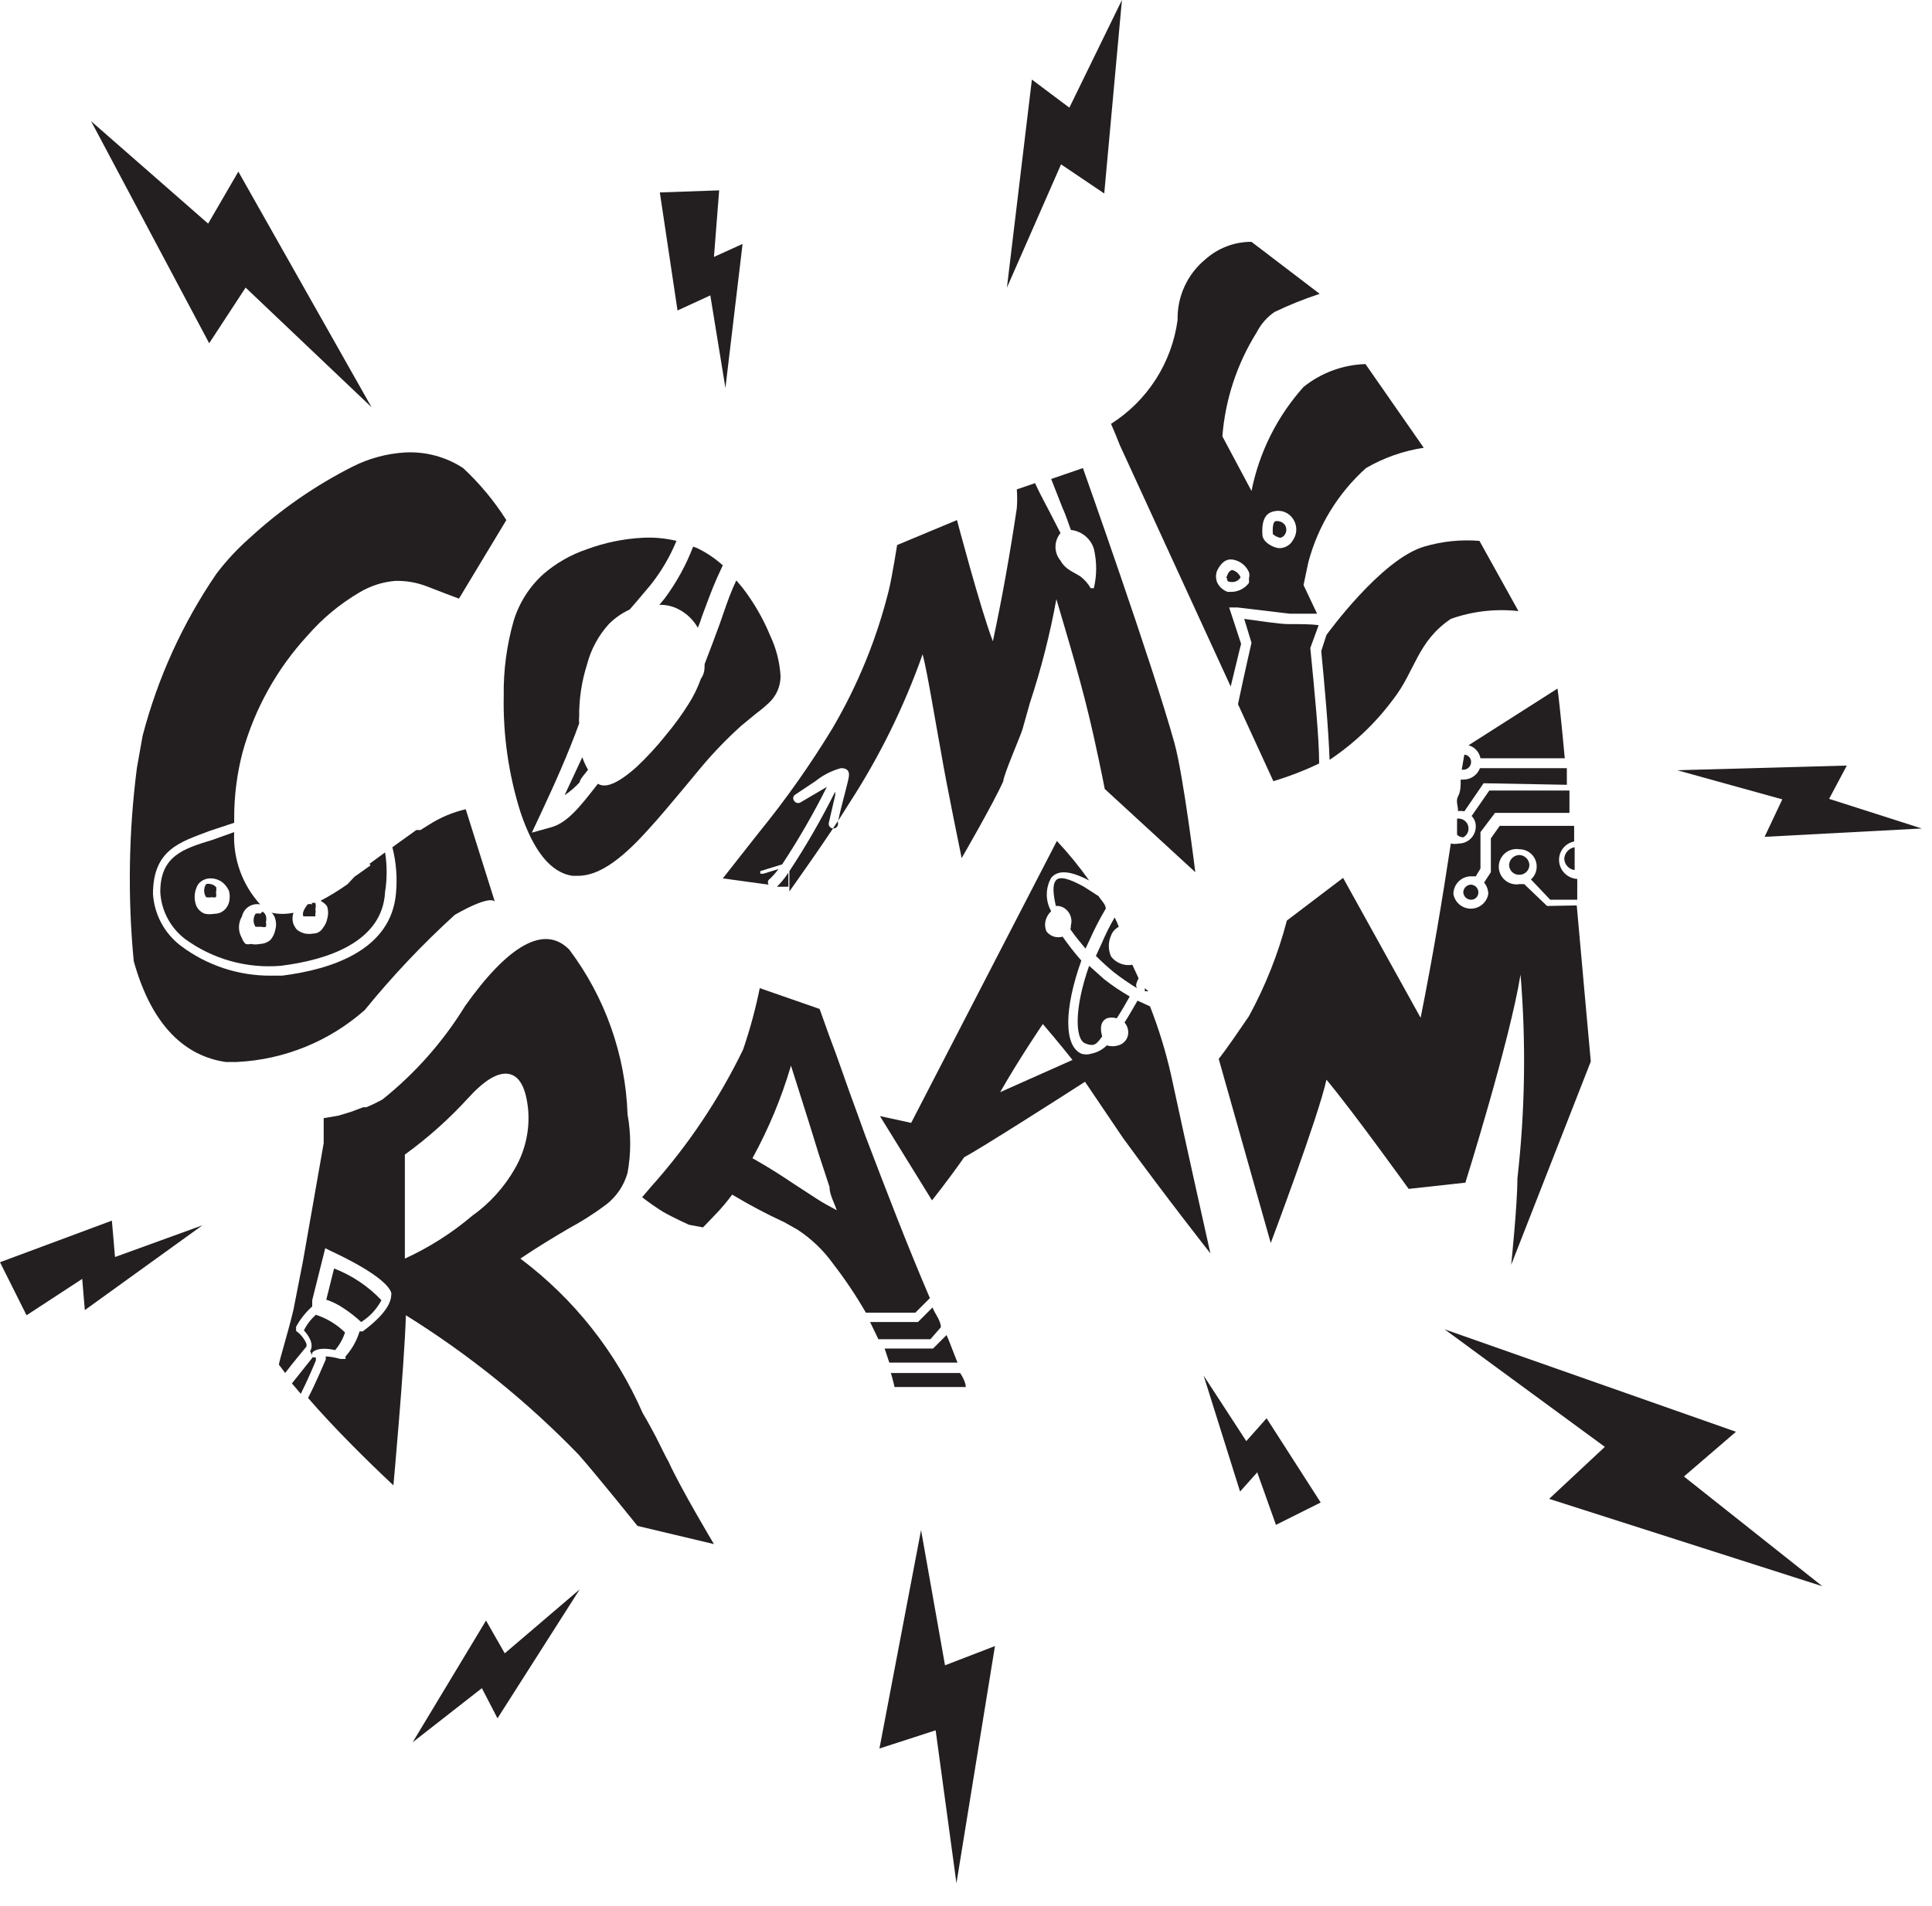 <svg width="76" height="75" viewBox="0 0 76 75" fill="none" xmlns="http://www.w3.org/2000/svg">
<g clip-path="url(#clip0_474_3722)">
<path d="M14.575 34.052L13.94 34.502L13.674 34.789C13.334 35.03 12.979 35.249 12.61 35.443C12.61 35.443 12.835 35.566 12.876 35.689C12.917 35.836 12.917 35.992 12.876 36.139C12.848 36.282 12.785 36.416 12.691 36.528C12.653 36.591 12.598 36.643 12.534 36.679C12.47 36.714 12.397 36.733 12.323 36.733C12.215 36.753 12.104 36.753 11.995 36.733C11.884 36.706 11.78 36.657 11.688 36.589C11.629 36.523 11.581 36.447 11.545 36.364C11.494 36.219 11.494 36.06 11.545 35.914C11.262 35.975 10.969 35.975 10.685 35.914C10.756 35.98 10.806 36.066 10.829 36.16C10.871 36.3 10.871 36.449 10.829 36.589C10.801 36.733 10.738 36.866 10.644 36.978C10.526 37.083 10.373 37.141 10.214 37.142H10.235C10.114 37.167 9.988 37.167 9.867 37.142C9.8 37.16 9.729 37.16 9.662 37.142C9.596 37.08 9.546 37.003 9.519 36.917C9.441 36.787 9.4 36.638 9.4 36.487C9.4 36.336 9.441 36.187 9.519 36.057C9.553 35.901 9.647 35.764 9.781 35.676C9.915 35.588 10.078 35.556 10.235 35.587C9.886 35.203 9.616 34.754 9.44 34.266C9.265 33.778 9.187 33.26 9.211 32.742L8.352 33.049C7.205 33.397 6.305 33.684 6.305 35.096C6.323 35.454 6.419 35.803 6.585 36.121C6.751 36.439 6.984 36.717 7.267 36.937C8.358 37.739 9.704 38.117 11.054 38.001C12.855 37.776 15.046 37.081 15.148 35.096C15.23 34.58 15.23 34.055 15.148 33.54L14.534 33.99L14.575 34.052ZM9.027 35.403C9.013 35.55 8.948 35.687 8.843 35.791C8.789 35.844 8.725 35.886 8.655 35.914C8.584 35.942 8.509 35.956 8.434 35.955C8.312 35.978 8.187 35.978 8.065 35.955C7.989 35.929 7.919 35.888 7.86 35.832C7.797 35.776 7.748 35.706 7.717 35.628C7.666 35.491 7.647 35.344 7.661 35.199C7.675 35.053 7.723 34.913 7.799 34.789C7.86 34.713 7.939 34.654 8.028 34.614C8.117 34.575 8.214 34.558 8.311 34.563C8.475 34.568 8.633 34.625 8.761 34.727C8.867 34.816 8.95 34.928 9.007 35.055C9.038 35.168 9.045 35.286 9.027 35.403Z" fill="#231F20"/>
<path d="M8.516 34.932C8.49 34.894 8.457 34.861 8.418 34.836C8.38 34.812 8.336 34.795 8.291 34.789C8.231 34.77 8.166 34.77 8.106 34.789C8.057 34.865 8.031 34.954 8.031 35.044C8.031 35.135 8.057 35.224 8.106 35.3C8.18 35.318 8.258 35.318 8.332 35.3C8.385 35.317 8.442 35.317 8.495 35.3C8.51 35.24 8.51 35.176 8.495 35.116C8.516 35.035 8.516 34.951 8.495 34.87C8.5 34.891 8.507 34.912 8.516 34.932Z" fill="#231F20"/>
<path d="M10.235 35.955C10.175 35.934 10.11 35.934 10.051 35.955C10.001 36.032 9.975 36.12 9.975 36.211C9.975 36.302 10.001 36.391 10.051 36.467H10.296C10.349 36.487 10.408 36.487 10.46 36.467C10.475 36.407 10.475 36.343 10.46 36.283C10.482 36.202 10.482 36.118 10.46 36.037C10.438 35.971 10.395 35.914 10.337 35.873C10.299 35.895 10.264 35.922 10.235 35.955Z" fill="#231F20"/>
<path d="M16.867 32.456L16.54 32.66H16.376L15.435 33.336C15.585 33.923 15.634 34.533 15.578 35.137C15.394 37.388 13.04 38.145 11.095 38.39H10.665C9.389 38.399 8.145 37.99 7.124 37.224C6.803 36.983 6.538 36.675 6.347 36.322C6.156 35.968 6.044 35.578 6.018 35.178C6.018 33.418 7.103 33.131 8.229 32.701L9.212 32.374V32.19C9.211 31.32 9.321 30.453 9.539 29.611C10.014 27.895 10.891 26.317 12.098 25.007C12.683 24.333 13.375 23.759 14.145 23.308C14.569 23.054 15.045 22.9 15.537 22.858C15.956 22.845 16.373 22.914 16.765 23.063L17.564 23.37L18.055 23.554L19.918 20.464C19.441 19.712 18.87 19.024 18.219 18.418C17.539 17.974 16.736 17.759 15.926 17.804C15.213 17.848 14.517 18.036 13.879 18.356C12.389 19.109 11.011 20.067 9.785 21.201C9.318 21.616 8.893 22.075 8.516 22.572C7.186 24.517 6.203 26.677 5.609 28.956L5.384 30.225C5.061 32.744 5.02 35.29 5.261 37.817C5.977 40.396 7.308 41.562 8.884 41.787H9.314C11.177 41.698 12.953 40.977 14.35 39.741C15.435 38.406 16.619 37.155 17.891 35.996C19.365 35.157 19.467 35.484 19.467 35.484L18.321 31.842C17.805 31.961 17.313 32.169 16.867 32.456Z" fill="#231F20"/>
<path d="M12.282 35.587C12.223 35.565 12.157 35.565 12.098 35.587C11.914 35.832 11.893 35.955 11.934 36.057H12.118H12.282H12.405V35.955C12.42 35.895 12.42 35.831 12.405 35.771C12.427 35.691 12.427 35.606 12.405 35.525H12.262L12.282 35.587Z" fill="#231F20"/>
<path d="M57.562 30.287C57.644 30.287 57.722 30.255 57.779 30.197C57.837 30.139 57.869 30.061 57.869 29.98C57.87 29.907 57.842 29.837 57.793 29.784C57.743 29.731 57.676 29.698 57.603 29.693L57.501 30.287H57.562Z" fill="#231F20"/>
<path d="M61.534 33.786C61.538 33.898 61.581 34.004 61.656 34.086C61.731 34.169 61.833 34.222 61.943 34.236V33.336C61.834 33.354 61.734 33.408 61.66 33.49C61.586 33.572 61.541 33.676 61.534 33.786Z" fill="#231F20"/>
<path d="M61.636 30.88V30.225H58.218C58.168 30.358 58.078 30.472 57.961 30.553C57.844 30.633 57.705 30.676 57.563 30.675H57.46C57.46 30.921 57.46 31.146 57.358 31.33C57.256 31.514 57.358 31.719 57.358 31.924H57.317C57.411 31.903 57.509 31.903 57.604 31.924L58.361 30.819L61.636 30.88Z" fill="#231F20"/>
<path d="M57.767 32.579C57.762 32.479 57.719 32.386 57.646 32.317C57.574 32.248 57.478 32.21 57.378 32.21H57.317C57.317 32.436 57.317 32.64 57.317 32.845C57.382 32.91 57.47 32.947 57.562 32.947C57.629 32.912 57.683 32.858 57.719 32.793C57.755 32.728 57.772 32.653 57.767 32.579Z" fill="#231F20"/>
<path d="M59.364 34.031C59.364 34.084 59.374 34.136 59.395 34.185C59.416 34.234 59.447 34.277 59.485 34.314C59.523 34.35 59.569 34.378 59.618 34.397C59.668 34.415 59.72 34.423 59.773 34.42C59.876 34.42 59.975 34.379 60.048 34.306C60.121 34.233 60.162 34.135 60.162 34.031C60.157 33.93 60.115 33.834 60.043 33.762C59.971 33.69 59.875 33.648 59.773 33.643C59.668 33.642 59.567 33.683 59.491 33.755C59.414 33.828 59.369 33.926 59.364 34.031Z" fill="#231F20"/>
<path d="M58.238 29.836H61.554C61.411 28.281 61.288 27.176 61.267 27.094L57.767 29.325C57.886 29.357 57.993 29.422 58.076 29.513C58.159 29.604 58.215 29.715 58.238 29.836Z" fill="#231F20"/>
<path d="M57.562 35.116C57.568 35.194 57.602 35.267 57.659 35.32C57.716 35.373 57.791 35.403 57.87 35.403C57.946 35.403 58.019 35.372 58.072 35.319C58.126 35.265 58.156 35.192 58.156 35.116C58.156 35.038 58.127 34.963 58.074 34.906C58.02 34.849 57.947 34.814 57.87 34.809C57.788 34.809 57.71 34.841 57.652 34.899C57.595 34.957 57.562 35.035 57.562 35.116Z" fill="#231F20"/>
<path d="M60.858 35.648L59.958 34.788H59.773C59.673 34.806 59.571 34.801 59.473 34.775C59.375 34.748 59.284 34.701 59.206 34.635C59.129 34.57 59.066 34.489 59.023 34.397C58.98 34.305 58.958 34.204 58.958 34.103C58.958 34.002 58.98 33.901 59.023 33.809C59.066 33.717 59.129 33.636 59.206 33.571C59.284 33.505 59.375 33.458 59.473 33.431C59.571 33.405 59.673 33.4 59.773 33.417C59.952 33.417 60.124 33.489 60.251 33.615C60.378 33.742 60.449 33.914 60.449 34.093C60.45 34.189 60.431 34.285 60.392 34.373C60.353 34.461 60.295 34.54 60.224 34.604L60.981 35.402H62.045V34.584C61.855 34.574 61.676 34.492 61.543 34.356C61.41 34.219 61.334 34.038 61.329 33.847C61.326 33.674 61.383 33.506 61.492 33.371C61.6 33.236 61.753 33.144 61.923 33.11V32.496H58.995L58.647 32.988V34.318L58.381 34.727C58.486 34.854 58.544 35.013 58.545 35.177C58.517 35.339 58.433 35.485 58.307 35.591C58.182 35.696 58.023 35.754 57.859 35.754C57.695 35.754 57.537 35.696 57.411 35.591C57.286 35.485 57.202 35.339 57.173 35.177C57.173 34.993 57.247 34.816 57.377 34.685C57.508 34.555 57.685 34.481 57.87 34.481H58.054L58.238 34.175V32.742L58.811 31.985H61.738V31.105H58.586L57.89 32.108C57.943 32.162 57.985 32.226 58.013 32.296C58.041 32.366 58.055 32.441 58.054 32.517C58.054 32.696 57.983 32.868 57.856 32.995C57.729 33.121 57.557 33.192 57.378 33.192C57.277 33.212 57.173 33.212 57.071 33.192C56.744 35.361 56.355 37.694 55.884 40.048L52.834 34.543L50.623 36.221C50.28 37.532 49.778 38.797 49.129 39.986C48.187 41.378 47.941 41.664 47.941 41.664L49.988 48.909C49.988 48.909 51.872 43.915 52.179 42.483C53.223 43.731 55.413 46.78 55.413 46.78L57.644 46.535C57.644 46.535 59.384 40.989 59.814 38.349C60.035 41.021 59.994 43.708 59.691 46.371C59.691 47.415 59.446 49.768 59.446 49.768L62.578 41.767C62.578 41.767 62.312 38.861 62.025 35.627L60.858 35.648ZM57.89 37.694C57.897 37.578 57.897 37.462 57.89 37.346V37.694Z" fill="#231F20"/>
<path d="M36.703 53.063H34.799L34.983 53.615H37.665C37.501 53.206 37.338 52.756 37.235 52.531L36.703 53.063Z" fill="#231F20"/>
<path d="M35.189 54.577H37.993C37.993 54.577 37.993 54.352 37.768 54.025H35.045C35.148 54.373 35.189 54.577 35.189 54.577Z" fill="#231F20"/>
<path d="M37.011 52.224C37.011 51.958 36.785 51.712 36.683 51.446L36.11 52.019H34.227L34.554 52.695H36.601L37.011 52.224Z" fill="#231F20"/>
<path d="M27.655 48.295L28.147 47.783C28.382 47.539 28.601 47.279 28.802 47.005C29.464 47.404 30.147 47.766 30.849 48.09L31.36 48.377C31.911 48.735 32.39 49.193 32.773 49.727C33.245 50.339 33.676 50.981 34.062 51.651H36.007L36.58 51.078C35.7 49.032 34.861 46.842 34.042 44.693L33.694 43.731C33.326 42.749 32.978 41.685 32.63 40.785L32.241 39.7L29.887 38.881C29.721 39.7 29.503 40.506 29.232 41.296C28.282 43.257 27.062 45.076 25.608 46.699L25.26 47.108C25.523 47.313 25.796 47.504 26.079 47.681C26.55 47.947 27.103 48.192 27.103 48.192L27.655 48.295ZM31.115 41.931C31.483 43.097 31.852 44.243 32.2 45.389L32.63 46.699C32.63 47.005 32.814 47.312 32.916 47.62C32.609 47.456 32.343 47.312 32.097 47.149L31.217 46.576C30.726 46.248 30.255 45.941 29.6 45.573C30.235 44.417 30.743 43.196 31.115 41.931Z" fill="#231F20"/>
<path d="M50.357 21.16C50.395 21.154 50.431 21.14 50.463 21.119C50.494 21.097 50.521 21.07 50.541 21.037C50.58 20.98 50.601 20.912 50.601 20.843C50.601 20.773 50.58 20.706 50.541 20.648C50.5 20.597 50.447 20.557 50.386 20.532C50.325 20.507 50.259 20.497 50.193 20.505C50.091 20.505 50.05 20.71 50.071 21.017C50.152 21.088 50.251 21.137 50.357 21.16Z" fill="#231F20"/>
<path d="M48.801 22.715C48.772 22.645 48.727 22.583 48.671 22.534C48.614 22.484 48.547 22.448 48.474 22.429C48.474 22.429 48.351 22.429 48.269 22.654C48.187 22.879 48.269 22.654 48.269 22.777C48.269 22.899 48.371 22.899 48.433 22.899C48.505 22.909 48.579 22.896 48.645 22.864C48.711 22.831 48.765 22.779 48.801 22.715Z" fill="#231F20"/>
<path d="M58.197 21.282C57.466 21.223 56.73 21.299 56.027 21.507C54.328 21.999 52.179 24.986 52.179 24.986L51.974 25.621C52.097 26.869 52.261 28.69 52.302 29.898C53.265 29.256 54.11 28.453 54.799 27.524C55.679 26.398 55.741 25.252 57.071 24.352C57.924 24.05 58.834 23.945 59.732 24.045L58.197 21.282Z" fill="#231F20"/>
<path d="M50.684 24.557C50.316 24.557 49.415 24.413 48.944 24.352L49.231 25.293C49.231 25.293 48.965 26.439 48.699 27.708L50.091 30.737C50.709 30.552 51.311 30.32 51.892 30.041C51.892 29.018 51.708 27.176 51.544 25.498L51.872 24.598C51.565 24.557 51.176 24.557 50.684 24.557Z" fill="#231F20"/>
<path d="M48.822 25.334L48.351 23.902H48.678L50.725 24.147H51.81L51.278 23.022L51.462 22.142C51.839 20.705 52.629 19.41 53.735 18.418C54.435 18.01 55.206 17.739 56.007 17.619L53.714 14.325C52.826 14.353 51.971 14.669 51.278 15.225C50.242 16.382 49.535 17.795 49.231 19.318L48.085 17.169C48.199 15.716 48.662 14.312 49.436 13.076C49.598 12.757 49.837 12.483 50.132 12.278C50.709 12.001 51.304 11.762 51.913 11.562L49.231 9.516C48.558 9.513 47.909 9.761 47.409 10.211C47.06 10.499 46.782 10.863 46.594 11.274C46.406 11.685 46.314 12.133 46.324 12.585C46.213 13.417 45.921 14.215 45.468 14.922C45.015 15.629 44.413 16.228 43.704 16.678C43.704 16.678 43.827 16.944 44.052 17.517L48.412 27.012C48.596 26.276 48.76 25.559 48.822 25.334ZM50.132 20.116C50.271 20.085 50.417 20.098 50.549 20.153C50.681 20.208 50.792 20.302 50.869 20.423C50.95 20.544 50.993 20.686 50.993 20.832C50.993 20.978 50.95 21.12 50.869 21.241C50.817 21.339 50.741 21.42 50.647 21.478C50.554 21.535 50.446 21.567 50.337 21.569C50.111 21.569 49.681 21.344 49.661 21.057C49.62 20.464 49.784 20.177 50.132 20.116ZM47.88 22.919C47.82 22.768 47.82 22.6 47.88 22.449C48.044 22.121 48.248 21.978 48.494 22.019C48.633 22.041 48.763 22.098 48.874 22.184C48.985 22.27 49.072 22.382 49.129 22.51C49.155 22.59 49.155 22.676 49.129 22.756C49.136 22.817 49.136 22.879 49.129 22.94C49.051 23.042 48.953 23.126 48.84 23.186C48.727 23.246 48.602 23.281 48.474 23.288H48.289C48.2 23.256 48.118 23.208 48.048 23.145C47.978 23.081 47.921 23.005 47.88 22.919Z" fill="#231F20"/>
<path d="M43.54 40.068C43.667 40.028 43.803 40.028 43.929 40.068C44.093 39.823 44.257 39.536 44.441 39.209C44.091 39.008 43.756 38.782 43.438 38.533L42.844 38.002C42.251 39.679 42.292 40.887 42.681 41.051C43.069 41.214 43.151 41.051 43.356 40.785C43.233 40.314 43.377 40.15 43.54 40.068Z" fill="#231F20"/>
<path d="M42.107 36.569C42.292 36.835 42.496 37.081 42.701 37.326L42.865 36.978C43.052 36.557 43.264 36.147 43.499 35.751C43.499 35.587 43.315 35.423 43.213 35.26L42.639 34.891C42.046 34.564 41.677 34.462 41.534 34.646C41.391 34.83 41.432 35.178 41.534 35.648C41.609 35.642 41.684 35.652 41.754 35.676C41.825 35.701 41.889 35.74 41.944 35.792C42.028 35.867 42.09 35.964 42.122 36.073C42.155 36.181 42.157 36.296 42.128 36.406C42.127 36.461 42.12 36.516 42.107 36.569Z" fill="#231F20"/>
<path d="M45.035 38.881V39.004H45.178C45.127 38.966 45.08 38.925 45.035 38.881Z" fill="#231F20"/>
<path d="M45.239 39.598L44.748 39.373C44.564 39.68 44.4 39.987 44.236 40.232C44.301 40.307 44.346 40.396 44.368 40.493C44.389 40.589 44.386 40.69 44.359 40.785C44.331 40.869 44.283 40.945 44.219 41.005C44.155 41.066 44.076 41.11 43.991 41.133C43.844 41.18 43.687 41.18 43.54 41.133C43.372 41.3 43.159 41.414 42.926 41.46C42.8 41.501 42.664 41.501 42.537 41.46C41.841 41.153 41.862 39.68 42.537 37.797C42.274 37.497 42.028 37.183 41.8 36.856C41.686 36.889 41.565 36.887 41.452 36.851C41.338 36.814 41.239 36.745 41.166 36.651C41.13 36.567 41.111 36.477 41.111 36.385C41.111 36.294 41.13 36.203 41.166 36.119C41.208 36.018 41.271 35.928 41.35 35.853C41.237 35.653 41.178 35.428 41.178 35.198C41.178 34.969 41.237 34.743 41.35 34.543C41.616 34.216 42.107 34.257 42.844 34.646C42.457 34.099 42.033 33.58 41.575 33.09L35.843 44.182L34.615 43.916L36.662 47.231C36.662 47.231 37.256 46.494 37.931 45.532C38.525 45.225 41.759 43.159 42.681 42.565L44.175 44.775C45.935 47.19 47.614 49.318 47.614 49.318C47.614 49.318 46.611 44.837 46.058 42.258C45.851 41.352 45.577 40.463 45.239 39.598ZM39.344 42.974C40.101 41.644 41.022 40.294 41.022 40.294C41.022 40.294 41.657 41.03 42.189 41.706L39.344 42.974Z" fill="#231F20"/>
<path d="M44.789 38.493L44.543 37.961C44.387 37.989 44.225 37.974 44.077 37.916C43.929 37.858 43.8 37.76 43.704 37.633C43.648 37.504 43.618 37.365 43.618 37.224C43.618 37.083 43.648 36.944 43.704 36.815C43.759 36.664 43.868 36.54 44.011 36.467C43.965 36.341 43.91 36.218 43.847 36.099C43.656 36.429 43.486 36.771 43.336 37.122L43.11 37.613C43.336 37.838 43.581 38.063 43.806 38.247C44.1 38.477 44.408 38.689 44.727 38.882C44.646 38.759 44.727 38.636 44.789 38.493Z" fill="#231F20"/>
<path d="M22.21 31.289C22.429 31.144 22.628 30.972 22.804 30.778C22.804 30.655 23.05 30.409 23.132 30.287C23.04 30.131 22.965 29.966 22.906 29.795L22.21 31.289Z" fill="#231F20"/>
<path d="M27.267 21.508C26.987 22.238 26.608 22.927 26.141 23.554L25.936 23.8C26.176 23.792 26.415 23.841 26.632 23.943C26.977 24.105 27.263 24.369 27.451 24.7C27.514 24.553 27.569 24.403 27.615 24.25C27.799 23.759 27.983 23.247 28.188 22.777L28.433 22.244C28.132 21.974 27.795 21.746 27.43 21.569L27.267 21.508Z" fill="#231F20"/>
<path d="M28.31 24.556C28.126 25.068 27.921 25.6 27.717 26.132C27.717 26.316 27.717 26.501 27.573 26.705C27.448 27.057 27.283 27.393 27.082 27.708C26.817 28.13 26.522 28.533 26.202 28.915C25.844 29.366 25.454 29.79 25.035 30.184C24.114 31.003 23.725 30.962 23.52 30.839L23.377 31.023C22.845 31.698 22.312 32.394 21.657 32.558L20.921 32.763L21.248 32.067C21.842 30.798 22.353 29.652 22.783 28.465C22.773 28.377 22.773 28.288 22.783 28.199C22.776 27.505 22.88 26.814 23.09 26.153C23.243 25.559 23.538 25.011 23.95 24.556C24.187 24.318 24.464 24.124 24.769 23.984L25.035 23.677L25.588 23.022C26.009 22.493 26.353 21.907 26.611 21.282C26.176 21.178 25.728 21.136 25.281 21.16C24.532 21.199 23.794 21.35 23.09 21.61C22.459 21.823 21.875 22.156 21.371 22.592C20.823 23.089 20.419 23.726 20.204 24.434C19.932 25.392 19.801 26.385 19.815 27.381C19.786 28.927 20.007 30.468 20.47 31.944C20.989 33.499 21.671 34.338 22.517 34.461H22.742C23.5 34.461 24.36 33.909 25.465 32.681C25.956 32.149 26.407 31.596 26.857 31.064L27.553 30.225C28.051 29.628 28.591 29.067 29.17 28.547L29.743 28.076C29.915 27.95 30.079 27.813 30.235 27.667C30.383 27.532 30.502 27.368 30.583 27.185C30.664 27.002 30.706 26.803 30.705 26.603C30.672 26.05 30.533 25.508 30.296 25.007C30.015 24.326 29.643 23.685 29.191 23.104L28.965 22.838L28.843 23.104C28.658 23.533 28.494 24.024 28.31 24.556Z" fill="#231F20"/>
<path d="M25.956 7.572L28.29 7.49L28.085 10.109L29.211 9.598L28.536 15.266L27.942 11.623L26.652 12.217L25.956 7.572Z" fill="#231F20"/>
<path d="M51.953 59.12L50.193 60L49.456 57.933L48.781 58.69L47.348 54.127L49.026 56.705L49.825 55.805L51.953 59.12Z" fill="#231F20"/>
<path d="M0 49.666L1.044 51.753L3.234 50.321L3.337 51.549L7.963 48.213L4.524 49.461L4.401 48.029L0 49.666Z" fill="#231F20"/>
<path d="M44.134 0L43.438 7.613L41.739 6.467L39.61 11.317L40.592 3.131L42.066 4.236L44.134 0Z" fill="#231F20"/>
<path d="M71.687 62.415L60.94 58.977L63.13 56.931L56.826 52.306L68.289 56.337L66.242 58.097L71.687 62.415Z" fill="#231F20"/>
<path d="M75.597 32.599L69.415 32.927L70.111 31.453L65.976 30.307L72.649 30.123L71.953 31.433L75.597 32.599Z" fill="#231F20"/>
<path d="M16.233 68.554L19.119 63.765L19.856 65.055L22.804 62.538L19.57 67.613L18.956 66.426L16.233 68.554Z" fill="#231F20"/>
<path d="M3.583 4.768L8.229 13.506L9.662 11.316L14.616 16.023L9.376 6.753L8.188 8.799L3.583 4.768Z" fill="#231F20"/>
<path d="M36.232 60.205L34.595 68.8L36.806 68.084L37.624 74.1L39.139 64.769L37.174 65.526L36.232 60.205Z" fill="#231F20"/>
<path d="M30.562 34.891H31.012V34.338C30.882 34.538 30.731 34.723 30.562 34.891Z" fill="#231F20"/>
<path d="M46.201 29.243C45.362 26.194 42.599 18.418 42.599 18.418L41.35 18.847L41.8 19.993C41.944 20.3 42.066 20.709 42.128 20.853C42.333 20.875 42.528 20.956 42.688 21.087C42.848 21.218 42.966 21.392 43.029 21.589C43.151 22.101 43.151 22.634 43.029 23.145C43.029 23.145 42.926 23.145 42.906 23.145C42.806 22.971 42.674 22.819 42.517 22.694C42.251 22.51 41.923 22.428 41.718 22.06C41.59 21.909 41.52 21.716 41.52 21.518C41.52 21.319 41.59 21.127 41.718 20.976L41.37 20.3C41.207 19.973 40.941 19.502 40.715 19.011L39.999 19.256C40.017 19.502 40.017 19.748 39.999 19.993C39.733 21.774 39.426 23.513 39.057 25.232C38.586 24.025 37.645 20.464 37.645 20.464L35.291 21.446C35.291 21.446 35.086 22.735 34.963 23.227C34.49 25.131 33.745 26.957 32.752 28.649C31.885 30.078 30.921 31.446 29.866 32.742L28.433 34.563L30.235 34.809C30.216 34.782 30.206 34.75 30.206 34.717C30.206 34.684 30.216 34.652 30.235 34.625C30.38 34.496 30.51 34.352 30.623 34.195L30.03 34.379H29.907V34.277L30.767 34.011C31.414 33.031 32.001 32.012 32.527 30.962L31.483 31.576C31.279 31.678 31.094 31.392 31.279 31.269L32.077 30.737C32.372 30.499 32.714 30.325 33.08 30.225C33.53 30.225 33.387 30.593 33.325 30.86C33.264 31.126 33.059 31.862 32.957 32.353C32.967 32.381 32.97 32.411 32.965 32.44C32.961 32.469 32.95 32.497 32.933 32.521C32.916 32.545 32.894 32.564 32.867 32.578C32.841 32.591 32.812 32.598 32.783 32.598C32.754 32.598 32.725 32.591 32.699 32.578C32.672 32.564 32.65 32.545 32.633 32.521C32.616 32.497 32.605 32.469 32.601 32.44C32.596 32.411 32.599 32.381 32.609 32.353L32.855 31.289V31.146C32.319 32.225 31.717 33.271 31.053 34.277V35.075C31.053 35.075 32.691 32.783 33.387 31.637C34.586 29.795 35.562 27.816 36.294 25.744C36.478 26.439 36.764 28.22 37.031 29.673C37.215 30.778 37.829 33.765 37.829 33.765C37.829 33.765 39.098 31.576 39.467 30.737C39.467 30.512 40.163 28.916 40.224 28.69L40.511 27.667C40.954 26.329 41.303 24.962 41.555 23.574C41.984 25.048 42.578 26.951 43.029 28.997C43.336 30.389 43.458 31.044 43.458 31.044L47.02 34.318C47.02 34.318 46.549 30.491 46.201 29.243Z" fill="#231F20"/>
<path d="M12.282 53.329V53.431L11.484 54.434L11.832 54.843C12.118 54.27 12.323 53.779 12.425 53.534V53.411H12.282C12.272 53.35 12.272 53.288 12.282 53.227C12.282 53.227 12.446 52.961 13.183 53.124C13.357 52.92 13.489 52.684 13.572 52.429C13.248 52.112 12.856 51.874 12.425 51.733C12.231 51.906 12.071 52.114 11.955 52.347C12.139 52.551 12.364 52.879 12.2 53.165L12.282 53.329Z" fill="#231F20"/>
<path d="M15.005 51.16C14.484 50.611 13.848 50.184 13.142 49.912L12.835 51.139C13.082 51.221 13.317 51.338 13.531 51.487C13.771 51.644 13.998 51.822 14.207 52.019C14.544 51.809 14.819 51.512 15.005 51.16Z" fill="#231F20"/>
<path d="M26.304 57.524L26.182 57.299L25.793 56.521C25.629 56.215 25.465 55.907 25.281 55.6C24.23 53.193 22.572 51.099 20.47 49.523C21.166 49.052 21.821 48.663 22.374 48.336C22.889 48.06 23.381 47.745 23.848 47.395C24.255 47.079 24.549 46.642 24.687 46.146C24.825 45.388 24.825 44.612 24.687 43.854C24.606 41.508 23.805 39.244 22.395 37.367C21.392 36.344 19.959 37.244 18.3 39.577C17.436 40.983 16.335 42.23 15.046 43.261C14.84 43.375 14.628 43.477 14.411 43.568H14.288L13.797 43.752L13.326 43.895L12.733 43.998C12.733 43.998 12.733 44.571 12.733 44.98C12.426 46.76 12.18 48.111 11.914 49.645L11.545 51.528C11.341 52.408 10.972 53.575 10.972 53.697L11.218 54.025C11.525 53.615 11.812 53.288 11.955 53.104L12.057 52.981V52.879C11.993 52.723 11.895 52.583 11.771 52.469L11.648 52.367V52.203C11.813 51.904 12.027 51.634 12.282 51.405V51.16L12.794 49.114L13.04 49.236C13.388 49.4 15.189 50.239 15.394 50.873C15.394 51.078 15.394 51.549 14.268 52.388H14.145C14.035 52.752 13.846 53.087 13.592 53.37V53.472H13.388C13.201 53.417 13.009 53.383 12.815 53.37V53.493C12.692 53.759 12.466 54.332 12.118 55.007C13.183 56.235 14.473 57.504 15.476 58.445C15.476 58.445 15.905 53.738 15.967 51.753C18.448 53.297 20.73 55.139 22.763 57.238C23.52 58.097 25.076 60.041 25.076 60.041L28.085 60.757C28.085 60.757 26.775 58.568 26.304 57.524ZM18.567 47.845C17.768 48.523 16.879 49.087 15.926 49.523V45.43C16.832 44.774 17.669 44.026 18.423 43.199C19.058 42.504 19.59 42.176 20.02 42.258C20.45 42.34 20.696 42.831 20.777 43.67C20.842 44.468 20.664 45.267 20.266 45.962C19.845 46.707 19.265 47.35 18.567 47.845Z" fill="#231F20"/>
</g>
<defs>
<clipPath id="clip0_474_3722">
<rect width="75.597" height="74.1" fill="white"/>
</clipPath>
</defs>
</svg>
